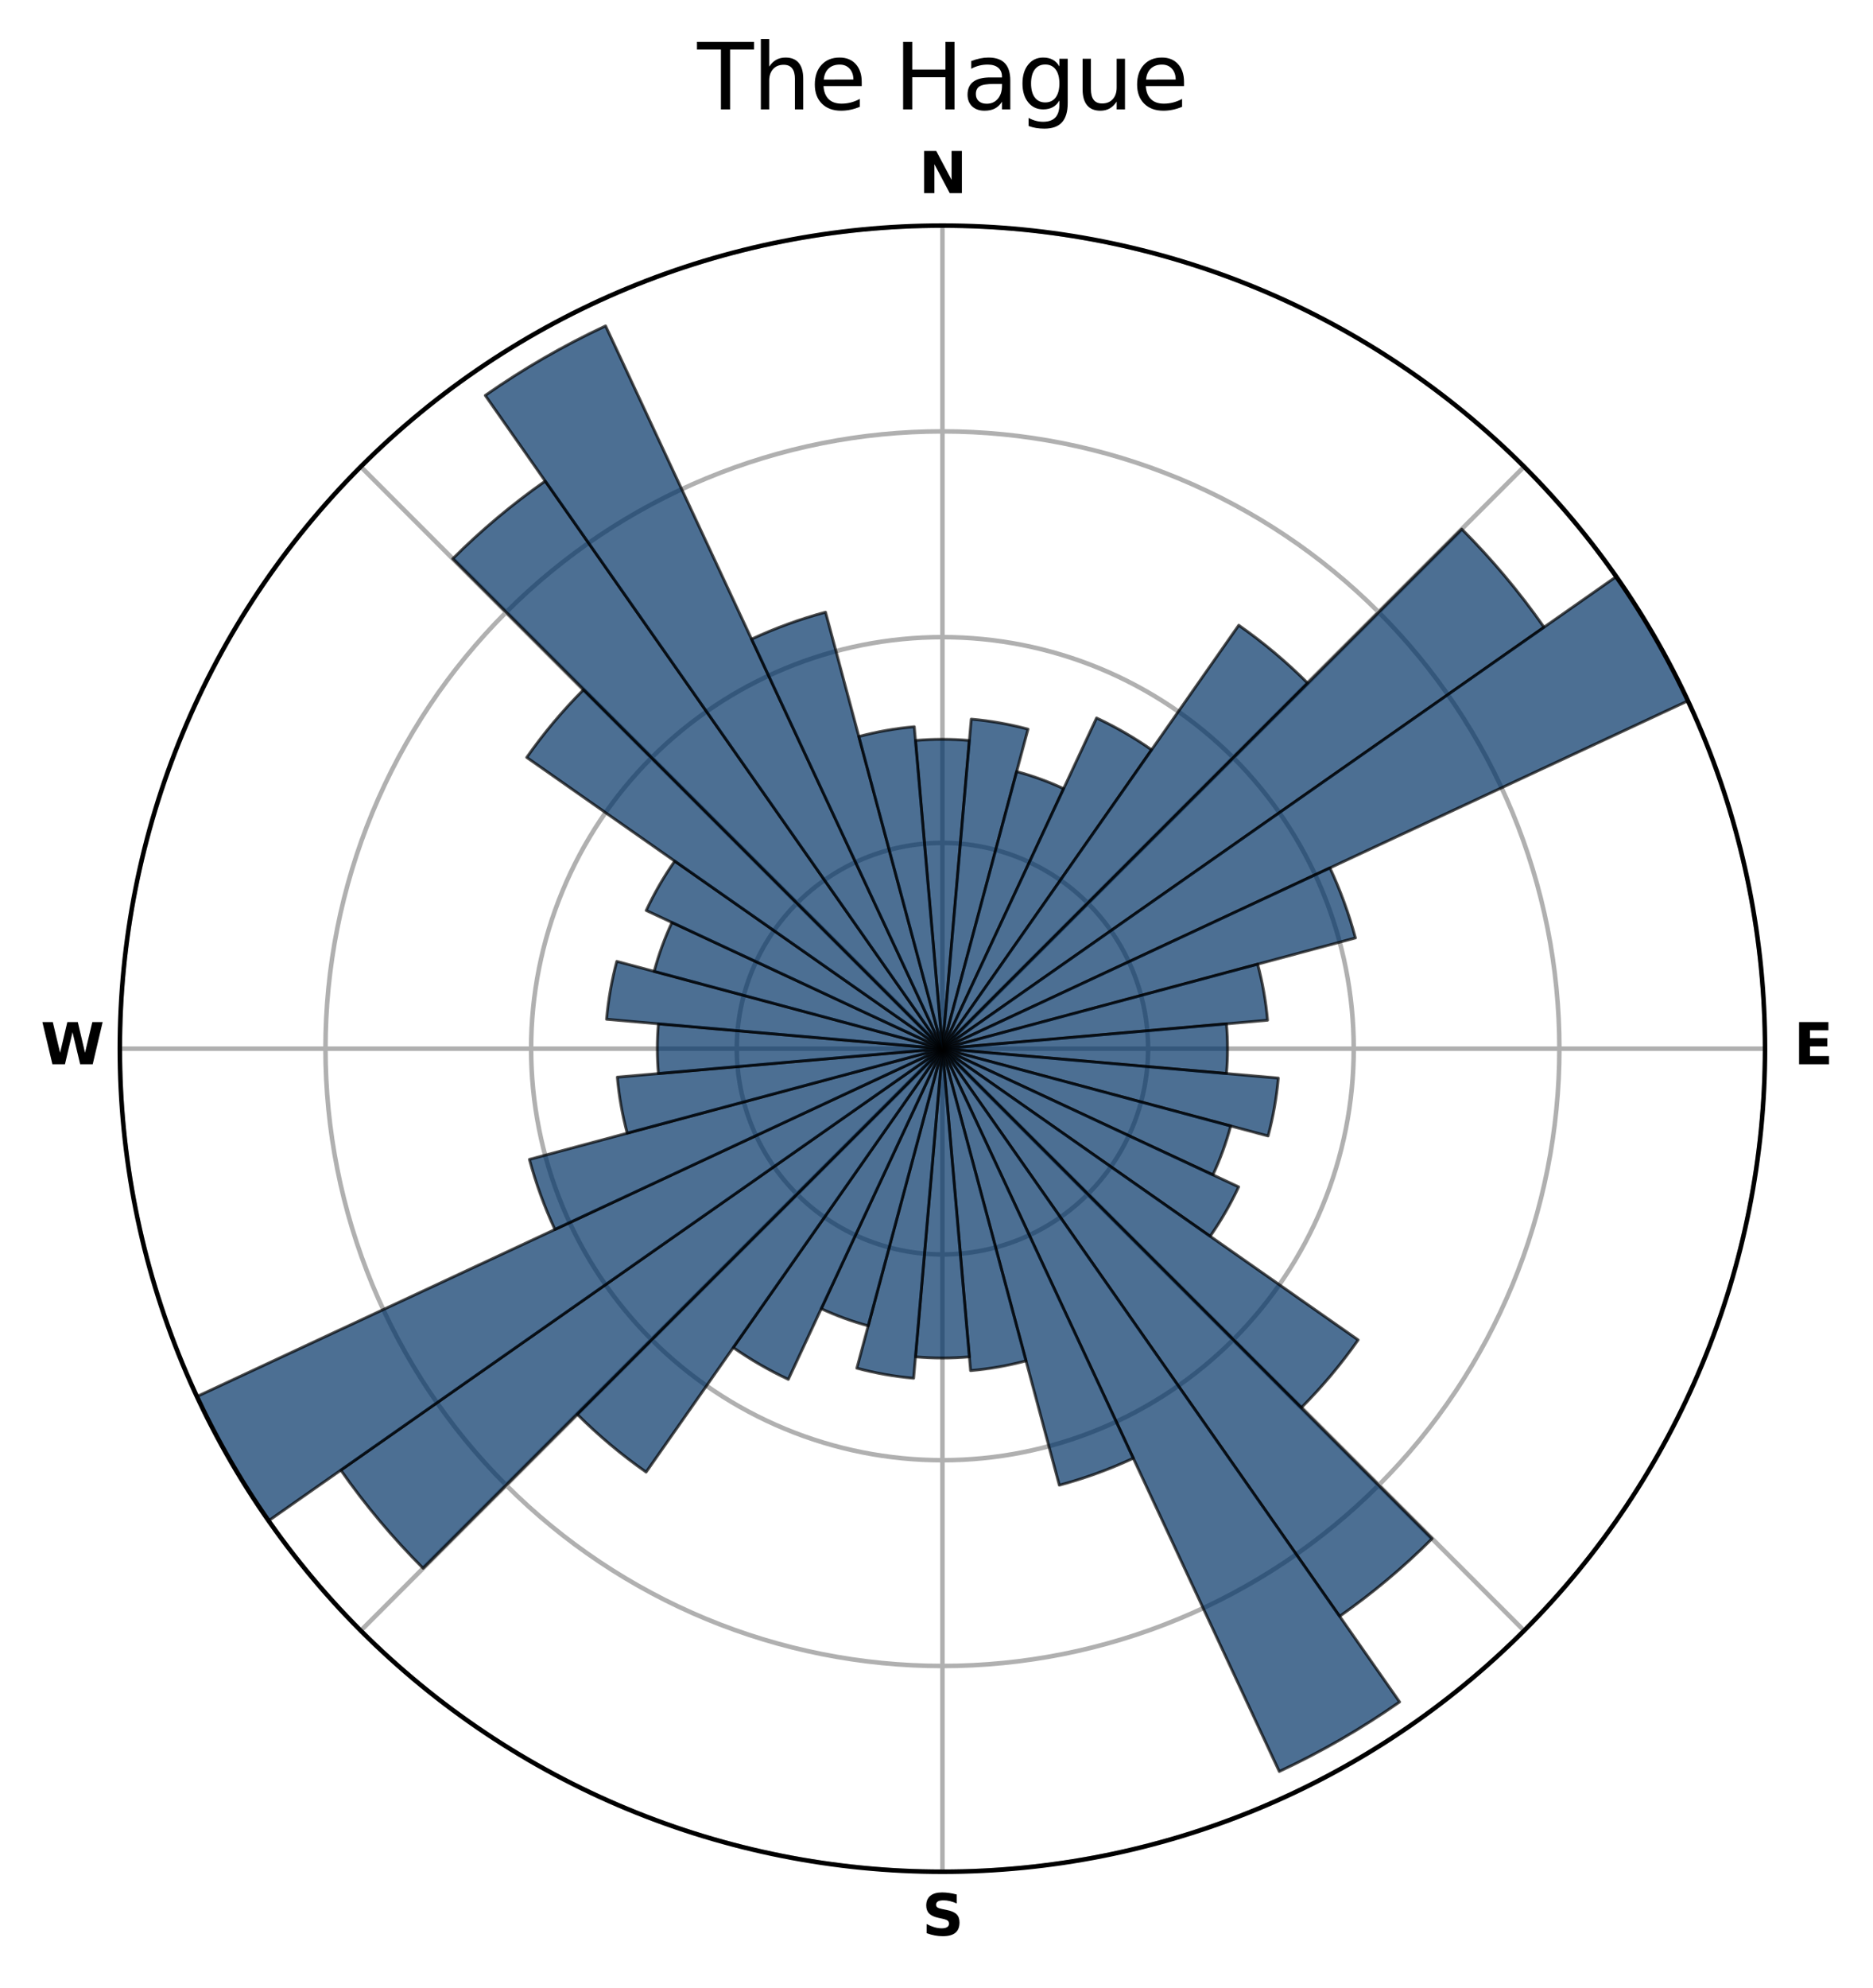 <?xml version="1.0" encoding="utf-8" standalone="no"?>
<!DOCTYPE svg PUBLIC "-//W3C//DTD SVG 1.1//EN"
  "http://www.w3.org/Graphics/SVG/1.1/DTD/svg11.dtd">
<svg xmlns:xlink="http://www.w3.org/1999/xlink" width="331.628pt" height="351.759pt" viewBox="0 0 331.628 351.759" xmlns="http://www.w3.org/2000/svg" version="1.1">
 <defs>
  <style type="text/css">*{stroke-linejoin: round; stroke-linecap: butt}</style>
 </defs>
 <g id="figure_1">
  <g id="patch_1">
   <path d="M 0 351.759 
L 331.628 351.759 
L 331.628 0 
L 0 0 
z
" style="fill: #ffffff"/>
  </g>
  <g id="axes_1">
   <g id="patch_2">
    <path d="M 312.513 185.571 
C 312.513 166.445 308.745 147.504 301.426 129.834 
C 294.107 112.163 283.378 96.106 269.853 82.582 
C 256.329 69.058 240.272 58.329 222.601 51.009 
C 204.931 43.69 185.99 39.922 166.864 39.922 
C 147.737 39.922 128.797 43.69 111.126 51.009 
C 93.456 58.329 77.399 69.058 63.874 82.582 
C 50.35 96.106 39.621 112.163 32.302 129.834 
C 24.982 147.504 21.215 166.445 21.215 185.571 
C 21.215 204.698 24.982 223.638 32.302 241.309 
C 39.621 258.979 50.35 275.036 63.874 288.561 
C 77.399 302.085 93.456 312.814 111.126 320.134 
C 128.797 327.453 147.737 331.22 166.864 331.22 
C 185.99 331.22 204.931 327.453 222.601 320.134 
C 240.272 312.814 256.329 302.085 269.853 288.561 
C 283.378 275.036 294.107 258.979 301.426 241.309 
C 308.745 223.638 312.513 204.698 312.513 185.571 
M 166.864 185.571 
C 166.864 185.571 166.864 185.571 166.864 185.571 
C 166.864 185.571 166.864 185.571 166.864 185.571 
C 166.864 185.571 166.864 185.571 166.864 185.571 
C 166.864 185.571 166.864 185.571 166.864 185.571 
C 166.864 185.571 166.864 185.571 166.864 185.571 
C 166.864 185.571 166.864 185.571 166.864 185.571 
C 166.864 185.571 166.864 185.571 166.864 185.571 
C 166.864 185.571 166.864 185.571 166.864 185.571 
C 166.864 185.571 166.864 185.571 166.864 185.571 
C 166.864 185.571 166.864 185.571 166.864 185.571 
C 166.864 185.571 166.864 185.571 166.864 185.571 
C 166.864 185.571 166.864 185.571 166.864 185.571 
C 166.864 185.571 166.864 185.571 166.864 185.571 
C 166.864 185.571 166.864 185.571 166.864 185.571 
C 166.864 185.571 166.864 185.571 166.864 185.571 
C 166.864 185.571 166.864 185.571 166.864 185.571 
z
" style="fill: #ffffff"/>
   </g>
   <g id="matplotlib.axis_1">
    <g id="xtick_1">
     <g id="line2d_1">
      <path d="M 166.864 185.571 
L 166.864 39.922 
" clip-path="url(#pfd83b82405)" style="fill: none; stroke: #b0b0b0; stroke-width: 0.8; stroke-linecap: square"/>
     </g>
     <g id="text_1">
      <!-- N -->
      <g transform="translate(162.679 34.182) scale(0.1 -0.1)">
       <defs>
        <path id="DejaVuSans-Bold-4e" d="M 588 4666 
L 1931 4666 
L 3628 1466 
L 3628 4666 
L 4769 4666 
L 4769 0 
L 3425 0 
L 1728 3200 
L 1728 0 
L 588 0 
L 588 4666 
z
" transform="scale(0.016)"/>
       </defs>
       <use xlink:href="#DejaVuSans-Bold-4e"/>
      </g>
     </g>
    </g>
    <g id="xtick_2">
     <g id="line2d_2">
      <path d="M 166.864 185.571 
L 269.853 82.582 
" clip-path="url(#pfd83b82405)" style="fill: none; stroke: #b0b0b0; stroke-width: 0.8; stroke-linecap: square"/>
     </g>
    </g>
    <g id="xtick_3">
     <g id="line2d_3">
      <path d="M 166.864 185.571 
L 312.513 185.571 
" clip-path="url(#pfd83b82405)" style="fill: none; stroke: #b0b0b0; stroke-width: 0.8; stroke-linecap: square"/>
     </g>
     <g id="text_2">
      <!-- E -->
      <g transform="translate(317.597 188.331) scale(0.1 -0.1)">
       <defs>
        <path id="DejaVuSans-Bold-45" d="M 588 4666 
L 3834 4666 
L 3834 3756 
L 1791 3756 
L 1791 2888 
L 3713 2888 
L 3713 1978 
L 1791 1978 
L 1791 909 
L 3903 909 
L 3903 0 
L 588 0 
L 588 4666 
z
" transform="scale(0.016)"/>
       </defs>
       <use xlink:href="#DejaVuSans-Bold-45"/>
      </g>
     </g>
    </g>
    <g id="xtick_4">
     <g id="line2d_4">
      <path d="M 166.864 185.571 
L 269.853 288.561 
" clip-path="url(#pfd83b82405)" style="fill: none; stroke: #b0b0b0; stroke-width: 0.8; stroke-linecap: square"/>
     </g>
    </g>
    <g id="xtick_5">
     <g id="line2d_5">
      <path d="M 166.864 185.571 
L 166.864 331.22 
" clip-path="url(#pfd83b82405)" style="fill: none; stroke: #b0b0b0; stroke-width: 0.8; stroke-linecap: square"/>
     </g>
     <g id="text_3">
      <!-- S -->
      <g transform="translate(163.263 342.48) scale(0.1 -0.1)">
       <defs>
        <path id="DejaVuSans-Bold-53" d="M 3834 4519 
L 3834 3531 
Q 3450 3703 3084 3790 
Q 2719 3878 2394 3878 
Q 1963 3878 1756 3759 
Q 1550 3641 1550 3391 
Q 1550 3203 1689 3098 
Q 1828 2994 2194 2919 
L 2706 2816 
Q 3484 2659 3812 2340 
Q 4141 2022 4141 1434 
Q 4141 663 3683 286 
Q 3225 -91 2284 -91 
Q 1841 -91 1394 -6 
Q 947 78 500 244 
L 500 1259 
Q 947 1022 1364 901 
Q 1781 781 2169 781 
Q 2563 781 2772 912 
Q 2981 1044 2981 1288 
Q 2981 1506 2839 1625 
Q 2697 1744 2272 1838 
L 1806 1941 
Q 1106 2091 782 2419 
Q 459 2747 459 3303 
Q 459 4000 909 4375 
Q 1359 4750 2203 4750 
Q 2588 4750 2994 4692 
Q 3400 4634 3834 4519 
z
" transform="scale(0.016)"/>
       </defs>
       <use xlink:href="#DejaVuSans-Bold-53"/>
      </g>
     </g>
    </g>
    <g id="xtick_6">
     <g id="line2d_6">
      <path d="M 166.864 185.571 
L 63.874 288.561 
" clip-path="url(#pfd83b82405)" style="fill: none; stroke: #b0b0b0; stroke-width: 0.8; stroke-linecap: square"/>
     </g>
    </g>
    <g id="xtick_7">
     <g id="line2d_7">
      <path d="M 166.864 185.571 
L 21.215 185.571 
" clip-path="url(#pfd83b82405)" style="fill: none; stroke: #b0b0b0; stroke-width: 0.8; stroke-linecap: square"/>
     </g>
     <g id="text_4">
      <!-- W -->
      <g transform="translate(7.2 188.331) scale(0.1 -0.1)">
       <defs>
        <path id="DejaVuSans-Bold-57" d="M 191 4666 
L 1344 4666 
L 2150 1275 
L 2950 4666 
L 4109 4666 
L 4909 1275 
L 5716 4666 
L 6859 4666 
L 5759 0 
L 4372 0 
L 3525 3547 
L 2688 0 
L 1300 0 
L 191 4666 
z
" transform="scale(0.016)"/>
       </defs>
       <use xlink:href="#DejaVuSans-Bold-57"/>
      </g>
     </g>
    </g>
    <g id="xtick_8">
     <g id="line2d_8">
      <path d="M 166.864 185.571 
L 63.874 82.582 
" clip-path="url(#pfd83b82405)" style="fill: none; stroke: #b0b0b0; stroke-width: 0.8; stroke-linecap: square"/>
     </g>
    </g>
   </g>
   <g id="matplotlib.axis_2">
    <g id="ytick_1">
     <g id="line2d_9">
      <path d="M 166.864 185.571 
C 166.864 185.571 166.864 185.571 166.864 185.571 
C 166.864 185.571 166.864 185.571 166.864 185.571 
C 166.864 185.571 166.864 185.571 166.864 185.571 
C 166.864 185.571 166.864 185.571 166.864 185.571 
C 166.864 185.571 166.864 185.571 166.864 185.571 
C 166.864 185.571 166.864 185.571 166.864 185.571 
C 166.864 185.571 166.864 185.571 166.864 185.571 
C 166.864 185.571 166.864 185.571 166.864 185.571 
C 166.864 185.571 166.864 185.571 166.864 185.571 
C 166.864 185.571 166.864 185.571 166.864 185.571 
C 166.864 185.571 166.864 185.571 166.864 185.571 
C 166.864 185.571 166.864 185.571 166.864 185.571 
C 166.864 185.571 166.864 185.571 166.864 185.571 
C 166.864 185.571 166.864 185.571 166.864 185.571 
C 166.864 185.571 166.864 185.571 166.864 185.571 
C 166.864 185.571 166.864 185.571 166.864 185.571 
" clip-path="url(#pfd83b82405)" style="fill: none; stroke: #b0b0b0; stroke-width: 0.8; stroke-linecap: square"/>
     </g>
    </g>
    <g id="ytick_2">
     <g id="line2d_10">
      <path d="M 166.864 149.159 
C 171.645 149.159 176.381 150.101 180.798 151.931 
C 185.216 153.761 189.23 156.443 192.611 159.824 
C 195.992 163.205 198.675 167.219 200.504 171.637 
C 202.334 176.055 203.276 180.79 203.276 185.571 
C 203.276 190.353 202.334 195.088 200.504 199.506 
C 198.675 203.923 195.992 207.938 192.611 211.319 
C 189.23 214.7 185.216 217.382 180.798 219.212 
C 176.381 221.042 171.645 221.984 166.864 221.984 
C 162.082 221.984 157.347 221.042 152.929 219.212 
C 148.512 217.382 144.498 214.7 141.116 211.319 
C 137.735 207.938 135.053 203.923 133.223 199.506 
C 131.393 195.088 130.452 190.353 130.452 185.571 
C 130.452 180.79 131.393 176.055 133.223 171.637 
C 135.053 167.219 137.735 163.205 141.116 159.824 
C 144.498 156.443 148.512 153.761 152.929 151.931 
C 157.347 150.101 162.082 149.159 166.864 149.159 
" clip-path="url(#pfd83b82405)" style="fill: none; stroke: #b0b0b0; stroke-width: 0.8; stroke-linecap: square"/>
     </g>
    </g>
    <g id="ytick_3">
     <g id="line2d_11">
      <path d="M 166.864 112.747 
C 176.427 112.747 185.897 114.631 194.733 118.29 
C 203.568 121.95 211.596 127.314 218.359 134.077 
C 225.121 140.839 230.485 148.867 234.145 157.703 
C 237.805 166.538 239.688 176.008 239.688 185.571 
C 239.688 195.135 237.805 204.605 234.145 213.44 
C 230.485 222.275 225.121 230.304 218.359 237.066 
C 211.596 243.828 203.568 249.193 194.733 252.852 
C 185.897 256.512 176.427 258.396 166.864 258.396 
C 157.301 258.396 147.83 256.512 138.995 252.852 
C 130.16 249.193 122.131 243.828 115.369 237.066 
C 108.607 230.304 103.242 222.275 99.583 213.44 
C 95.923 204.605 94.039 195.135 94.039 185.571 
C 94.039 176.008 95.923 166.538 99.583 157.703 
C 103.242 148.867 108.607 140.839 115.369 134.077 
C 122.131 127.314 130.16 121.95 138.995 118.29 
C 147.83 114.631 157.301 112.747 166.864 112.747 
" clip-path="url(#pfd83b82405)" style="fill: none; stroke: #b0b0b0; stroke-width: 0.8; stroke-linecap: square"/>
     </g>
    </g>
    <g id="ytick_4">
     <g id="line2d_12">
      <path d="M 166.864 76.335 
C 181.209 76.335 195.414 79.16 208.667 84.65 
C 221.92 90.139 233.963 98.186 244.106 108.329 
C 254.249 118.473 262.296 130.515 267.785 143.768 
C 273.275 157.021 276.101 171.227 276.101 185.571 
C 276.101 199.916 273.275 214.122 267.785 227.374 
C 262.296 240.627 254.249 252.67 244.106 262.813 
C 233.963 272.957 221.92 281.003 208.667 286.493 
C 195.414 291.983 181.209 294.808 166.864 294.808 
C 152.519 294.808 138.314 291.983 125.061 286.493 
C 111.808 281.003 99.765 272.957 89.622 262.813 
C 79.478 252.67 71.432 240.627 65.942 227.374 
C 60.453 214.122 57.627 199.916 57.627 185.571 
C 57.627 171.227 60.453 157.021 65.942 143.768 
C 71.432 130.515 79.478 118.473 89.622 108.329 
C 99.765 98.186 111.808 90.139 125.061 84.65 
C 138.314 79.16 152.519 76.335 166.864 76.335 
" clip-path="url(#pfd83b82405)" style="fill: none; stroke: #b0b0b0; stroke-width: 0.8; stroke-linecap: square"/>
     </g>
    </g>
    <g id="ytick_5">
     <g id="line2d_13">
      <path d="M 166.864 39.922 
C 185.99 39.922 204.931 43.69 222.601 51.009 
C 240.272 58.329 256.329 69.058 269.853 82.582 
C 283.378 96.106 294.107 112.163 301.426 129.834 
C 308.745 147.504 312.513 166.445 312.513 185.571 
C 312.513 204.698 308.745 223.638 301.426 241.309 
C 294.107 258.979 283.378 275.036 269.853 288.561 
C 256.329 302.085 240.272 312.814 222.601 320.134 
C 204.931 327.453 185.99 331.22 166.864 331.22 
C 147.737 331.22 128.797 327.453 111.126 320.134 
C 93.456 312.814 77.399 302.085 63.874 288.561 
C 50.35 275.036 39.621 258.979 32.302 241.309 
C 24.982 223.638 21.215 204.698 21.215 185.571 
C 21.215 166.445 24.982 147.504 32.302 129.834 
C 39.621 112.163 50.35 96.106 63.874 82.582 
C 77.399 69.058 93.456 58.329 111.126 51.009 
C 128.797 43.69 147.737 39.922 166.864 39.922 
" clip-path="url(#pfd83b82405)" style="fill: none; stroke: #b0b0b0; stroke-width: 0.8; stroke-linecap: square"/>
     </g>
    </g>
   </g>
   <g id="patch_3">
    <path d="M 166.864 185.571 
C 166.864 185.571 166.864 185.571 166.864 185.571 
C 166.864 185.571 166.864 185.571 166.864 185.571 
L 171.635 131.034 
C 170.049 130.896 168.457 130.826 166.864 130.826 
C 165.271 130.826 163.679 130.896 162.092 131.034 
z
" clip-path="url(#pfd83b82405)" style="fill: #003366; opacity: 0.7; stroke: #000000; stroke-width: 0.5; stroke-linejoin: miter"/>
   </g>
   <g id="patch_4">
    <path d="M 166.864 185.571 
C 166.864 185.571 166.864 185.571 166.864 185.571 
C 166.864 185.571 166.864 185.571 166.864 185.571 
L 182.014 129.029 
C 180.369 128.588 178.706 128.219 177.029 127.924 
C 175.352 127.628 173.662 127.405 171.966 127.257 
z
" clip-path="url(#pfd83b82405)" style="fill: #003366; opacity: 0.7; stroke: #000000; stroke-width: 0.5; stroke-linejoin: miter"/>
   </g>
   <g id="patch_5">
    <path d="M 166.864 185.571 
C 166.864 185.571 166.864 185.571 166.864 185.571 
C 166.864 185.571 166.864 185.571 166.864 185.571 
L 188.319 139.561 
C 186.98 138.937 185.615 138.371 184.227 137.866 
C 182.839 137.361 181.43 136.917 180.003 136.534 
z
" clip-path="url(#pfd83b82405)" style="fill: #003366; opacity: 0.7; stroke: #000000; stroke-width: 0.5; stroke-linejoin: miter"/>
   </g>
   <g id="patch_6">
    <path d="M 166.864 185.571 
C 166.864 185.571 166.864 185.571 166.864 185.571 
C 166.864 185.571 166.864 185.571 166.864 185.571 
L 203.896 132.684 
C 202.358 131.606 200.773 130.596 199.146 129.657 
C 197.519 128.718 195.852 127.85 194.15 127.056 
z
" clip-path="url(#pfd83b82405)" style="fill: #003366; opacity: 0.7; stroke: #000000; stroke-width: 0.5; stroke-linejoin: miter"/>
   </g>
   <g id="patch_7">
    <path d="M 166.864 185.571 
C 166.864 185.571 166.864 185.571 166.864 185.571 
C 166.864 185.571 166.864 185.571 166.864 185.571 
L 231.541 120.894 
C 229.66 119.012 227.697 117.214 225.658 115.503 
C 223.62 113.792 221.507 112.172 219.328 110.645 
z
" clip-path="url(#pfd83b82405)" style="fill: #003366; opacity: 0.7; stroke: #000000; stroke-width: 0.5; stroke-linejoin: miter"/>
   </g>
   <g id="patch_8">
    <path d="M 166.864 185.571 
C 166.864 185.571 166.864 185.571 166.864 185.571 
C 166.864 185.571 166.864 185.571 166.864 185.571 
L 273.38 110.988 
C 271.21 107.889 268.906 104.886 266.474 101.988 
C 264.043 99.09 261.486 96.3 258.811 93.625 
z
" clip-path="url(#pfd83b82405)" style="fill: #003366; opacity: 0.7; stroke: #000000; stroke-width: 0.5; stroke-linejoin: miter"/>
   </g>
   <g id="patch_9">
    <path d="M 166.864 185.571 
C 166.864 185.571 166.864 185.571 166.864 185.571 
C 166.864 185.571 166.864 185.571 166.864 185.571 
L 298.867 124.017 
C 297.076 120.177 295.118 116.417 293 112.747 
C 290.881 109.077 288.603 105.502 286.173 102.031 
z
" clip-path="url(#pfd83b82405)" style="fill: #003366; opacity: 0.7; stroke: #000000; stroke-width: 0.5; stroke-linejoin: miter"/>
   </g>
   <g id="patch_10">
    <path d="M 166.864 185.571 
C 166.864 185.571 166.864 185.571 166.864 185.571 
C 166.864 185.571 166.864 185.571 166.864 185.571 
L 239.985 165.979 
C 239.415 163.851 238.752 161.75 237.999 159.68 
C 237.245 157.611 236.402 155.575 235.471 153.579 
z
" clip-path="url(#pfd83b82405)" style="fill: #003366; opacity: 0.7; stroke: #000000; stroke-width: 0.5; stroke-linejoin: miter"/>
   </g>
   <g id="patch_11">
    <path d="M 166.864 185.571 
C 166.864 185.571 166.864 185.571 166.864 185.571 
C 166.864 185.571 166.864 185.571 166.864 185.571 
L 224.426 180.535 
C 224.279 178.861 224.06 177.193 223.768 175.538 
C 223.476 173.882 223.112 172.24 222.677 170.616 
z
" clip-path="url(#pfd83b82405)" style="fill: #003366; opacity: 0.7; stroke: #000000; stroke-width: 0.5; stroke-linejoin: miter"/>
   </g>
   <g id="patch_12">
    <path d="M 166.864 185.571 
C 166.864 185.571 166.864 185.571 166.864 185.571 
C 166.864 185.571 166.864 185.571 166.864 185.571 
L 217.149 189.971 
C 217.277 188.508 217.341 187.04 217.341 185.571 
C 217.341 184.103 217.277 182.635 217.149 181.172 
z
" clip-path="url(#pfd83b82405)" style="fill: #003366; opacity: 0.7; stroke: #000000; stroke-width: 0.5; stroke-linejoin: miter"/>
   </g>
   <g id="patch_13">
    <path d="M 166.864 185.571 
C 166.864 185.571 166.864 185.571 166.864 185.571 
C 166.864 185.571 166.864 185.571 166.864 185.571 
L 224.523 201.021 
C 224.972 199.344 225.348 197.647 225.65 195.937 
C 225.952 194.227 226.178 192.504 226.33 190.774 
z
" clip-path="url(#pfd83b82405)" style="fill: #003366; opacity: 0.7; stroke: #000000; stroke-width: 0.5; stroke-linejoin: miter"/>
   </g>
   <g id="patch_14">
    <path d="M 166.864 185.571 
C 166.864 185.571 166.864 185.571 166.864 185.571 
C 166.864 185.571 166.864 185.571 166.864 185.571 
L 214.753 207.902 
C 215.403 206.509 215.991 205.088 216.517 203.644 
C 217.043 202.199 217.505 200.732 217.903 199.247 
z
" clip-path="url(#pfd83b82405)" style="fill: #003366; opacity: 0.7; stroke: #000000; stroke-width: 0.5; stroke-linejoin: miter"/>
   </g>
   <g id="patch_15">
    <path d="M 166.864 185.571 
C 166.864 185.571 166.864 185.571 166.864 185.571 
C 166.864 185.571 166.864 185.571 166.864 185.571 
L 214.265 218.762 
C 215.231 217.383 216.136 215.962 216.977 214.504 
C 217.819 213.047 218.597 211.552 219.308 210.027 
z
" clip-path="url(#pfd83b82405)" style="fill: #003366; opacity: 0.7; stroke: #000000; stroke-width: 0.5; stroke-linejoin: miter"/>
   </g>
   <g id="patch_16">
    <path d="M 166.864 185.571 
C 166.864 185.571 166.864 185.571 166.864 185.571 
C 166.864 185.571 166.864 185.571 166.864 185.571 
L 230.399 249.107 
C 232.248 247.258 234.015 245.33 235.695 243.328 
C 237.375 241.325 238.967 239.25 240.467 237.109 
z
" clip-path="url(#pfd83b82405)" style="fill: #003366; opacity: 0.7; stroke: #000000; stroke-width: 0.5; stroke-linejoin: miter"/>
   </g>
   <g id="patch_17">
    <path d="M 166.864 185.571 
C 166.864 185.571 166.864 185.571 166.864 185.571 
C 166.864 185.571 166.864 185.571 166.864 185.571 
L 237.192 286.01 
C 240.114 283.964 242.946 281.792 245.678 279.499 
C 248.411 277.206 251.042 274.795 253.565 272.272 
z
" clip-path="url(#pfd83b82405)" style="fill: #003366; opacity: 0.7; stroke: #000000; stroke-width: 0.5; stroke-linejoin: miter"/>
   </g>
   <g id="patch_18">
    <path d="M 166.864 185.571 
C 166.864 185.571 166.864 185.571 166.864 185.571 
C 166.864 185.571 166.864 185.571 166.864 185.571 
L 226.504 313.471 
C 230.225 311.736 233.869 309.839 237.425 307.786 
C 240.98 305.733 244.445 303.526 247.808 301.171 
z
" clip-path="url(#pfd83b82405)" style="fill: #003366; opacity: 0.7; stroke: #000000; stroke-width: 0.5; stroke-linejoin: miter"/>
   </g>
   <g id="patch_19">
    <path d="M 166.864 185.571 
C 166.864 185.571 166.864 185.571 166.864 185.571 
C 166.864 185.571 166.864 185.571 166.864 185.571 
L 187.56 262.811 
C 189.807 262.209 192.027 261.509 194.213 260.714 
C 196.4 259.918 198.55 259.027 200.658 258.044 
z
" clip-path="url(#pfd83b82405)" style="fill: #003366; opacity: 0.7; stroke: #000000; stroke-width: 0.5; stroke-linejoin: miter"/>
   </g>
   <g id="patch_20">
    <path d="M 166.864 185.571 
C 166.864 185.571 166.864 185.571 166.864 185.571 
C 166.864 185.571 166.864 185.571 166.864 185.571 
L 171.848 242.541 
C 173.505 242.396 175.156 242.179 176.794 241.89 
C 178.433 241.601 180.058 241.241 181.665 240.81 
z
" clip-path="url(#pfd83b82405)" style="fill: #003366; opacity: 0.7; stroke: #000000; stroke-width: 0.5; stroke-linejoin: miter"/>
   </g>
   <g id="patch_21">
    <path d="M 166.864 185.571 
C 166.864 185.571 166.864 185.571 166.864 185.571 
C 166.864 185.571 166.864 185.571 166.864 185.571 
L 162.092 240.108 
C 163.679 240.247 165.271 240.317 166.864 240.317 
C 168.457 240.317 170.049 240.247 171.635 240.108 
z
" clip-path="url(#pfd83b82405)" style="fill: #003366; opacity: 0.7; stroke: #000000; stroke-width: 0.5; stroke-linejoin: miter"/>
   </g>
   <g id="patch_22">
    <path d="M 166.864 185.571 
C 166.864 185.571 166.864 185.571 166.864 185.571 
C 166.864 185.571 166.864 185.571 166.864 185.571 
L 151.713 242.114 
C 153.358 242.555 155.022 242.923 156.699 243.219 
C 158.376 243.515 160.065 243.737 161.762 243.886 
z
" clip-path="url(#pfd83b82405)" style="fill: #003366; opacity: 0.7; stroke: #000000; stroke-width: 0.5; stroke-linejoin: miter"/>
   </g>
   <g id="patch_23">
    <path d="M 166.864 185.571 
C 166.864 185.571 166.864 185.571 166.864 185.571 
C 166.864 185.571 166.864 185.571 166.864 185.571 
L 145.409 231.582 
C 146.747 232.206 148.113 232.771 149.501 233.277 
C 150.888 233.782 152.298 234.226 153.724 234.608 
z
" clip-path="url(#pfd83b82405)" style="fill: #003366; opacity: 0.7; stroke: #000000; stroke-width: 0.5; stroke-linejoin: miter"/>
   </g>
   <g id="patch_24">
    <path d="M 166.864 185.571 
C 166.864 185.571 166.864 185.571 166.864 185.571 
C 166.864 185.571 166.864 185.571 166.864 185.571 
L 129.831 238.459 
C 131.37 239.537 132.955 240.546 134.582 241.486 
C 136.208 242.425 137.875 243.293 139.578 244.086 
z
" clip-path="url(#pfd83b82405)" style="fill: #003366; opacity: 0.7; stroke: #000000; stroke-width: 0.5; stroke-linejoin: miter"/>
   </g>
   <g id="patch_25">
    <path d="M 166.864 185.571 
C 166.864 185.571 166.864 185.571 166.864 185.571 
C 166.864 185.571 166.864 185.571 166.864 185.571 
L 102.186 250.249 
C 104.068 252.131 106.031 253.929 108.069 255.64 
C 110.108 257.35 112.22 258.971 114.4 260.497 
z
" clip-path="url(#pfd83b82405)" style="fill: #003366; opacity: 0.7; stroke: #000000; stroke-width: 0.5; stroke-linejoin: miter"/>
   </g>
   <g id="patch_26">
    <path d="M 166.864 185.571 
C 166.864 185.571 166.864 185.571 166.864 185.571 
C 166.864 185.571 166.864 185.571 166.864 185.571 
L 60.348 260.155 
C 62.517 263.254 64.822 266.257 67.253 269.155 
C 69.685 272.053 72.242 274.843 74.917 277.518 
z
" clip-path="url(#pfd83b82405)" style="fill: #003366; opacity: 0.7; stroke: #000000; stroke-width: 0.5; stroke-linejoin: miter"/>
   </g>
   <g id="patch_27">
    <path d="M 166.864 185.571 
C 166.864 185.571 166.864 185.571 166.864 185.571 
C 166.864 185.571 166.864 185.571 166.864 185.571 
L 34.861 247.125 
C 36.652 250.966 38.609 254.726 40.728 258.396 
C 42.847 262.066 45.125 265.641 47.555 269.112 
z
" clip-path="url(#pfd83b82405)" style="fill: #003366; opacity: 0.7; stroke: #000000; stroke-width: 0.5; stroke-linejoin: miter"/>
   </g>
   <g id="patch_28">
    <path d="M 166.864 185.571 
C 166.864 185.571 166.864 185.571 166.864 185.571 
C 166.864 185.571 166.864 185.571 166.864 185.571 
L 93.743 205.164 
C 94.313 207.291 94.976 209.393 95.729 211.462 
C 96.482 213.532 97.325 215.568 98.256 217.564 
z
" clip-path="url(#pfd83b82405)" style="fill: #003366; opacity: 0.7; stroke: #000000; stroke-width: 0.5; stroke-linejoin: miter"/>
   </g>
   <g id="patch_29">
    <path d="M 166.864 185.571 
C 166.864 185.571 166.864 185.571 166.864 185.571 
C 166.864 185.571 166.864 185.571 166.864 185.571 
L 109.302 190.607 
C 109.448 192.282 109.668 193.95 109.96 195.605 
C 110.252 197.261 110.616 198.903 111.051 200.526 
z
" clip-path="url(#pfd83b82405)" style="fill: #003366; opacity: 0.7; stroke: #000000; stroke-width: 0.5; stroke-linejoin: miter"/>
   </g>
   <g id="patch_30">
    <path d="M 166.864 185.571 
C 166.864 185.571 166.864 185.571 166.864 185.571 
C 166.864 185.571 166.864 185.571 166.864 185.571 
L 116.578 181.172 
C 116.45 182.635 116.386 184.103 116.386 185.571 
C 116.386 187.04 116.45 188.508 116.578 189.971 
z
" clip-path="url(#pfd83b82405)" style="fill: #003366; opacity: 0.7; stroke: #000000; stroke-width: 0.5; stroke-linejoin: miter"/>
   </g>
   <g id="patch_31">
    <path d="M 166.864 185.571 
C 166.864 185.571 166.864 185.571 166.864 185.571 
C 166.864 185.571 166.864 185.571 166.864 185.571 
L 109.205 170.122 
C 108.755 171.799 108.379 173.496 108.078 175.206 
C 107.776 176.916 107.549 178.639 107.398 180.369 
z
" clip-path="url(#pfd83b82405)" style="fill: #003366; opacity: 0.7; stroke: #000000; stroke-width: 0.5; stroke-linejoin: miter"/>
   </g>
   <g id="patch_32">
    <path d="M 166.864 185.571 
C 166.864 185.571 166.864 185.571 166.864 185.571 
C 166.864 185.571 166.864 185.571 166.864 185.571 
L 118.975 163.24 
C 118.325 164.634 117.737 166.055 117.211 167.499 
C 116.685 168.944 116.222 170.411 115.825 171.895 
z
" clip-path="url(#pfd83b82405)" style="fill: #003366; opacity: 0.7; stroke: #000000; stroke-width: 0.5; stroke-linejoin: miter"/>
   </g>
   <g id="patch_33">
    <path d="M 166.864 185.571 
C 166.864 185.571 166.864 185.571 166.864 185.571 
C 166.864 185.571 166.864 185.571 166.864 185.571 
L 119.463 152.381 
C 118.497 153.76 117.592 155.18 116.75 156.638 
C 115.909 158.096 115.131 159.59 114.419 161.116 
z
" clip-path="url(#pfd83b82405)" style="fill: #003366; opacity: 0.7; stroke: #000000; stroke-width: 0.5; stroke-linejoin: miter"/>
   </g>
   <g id="patch_34">
    <path d="M 166.864 185.571 
C 166.864 185.571 166.864 185.571 166.864 185.571 
C 166.864 185.571 166.864 185.571 166.864 185.571 
L 103.328 122.036 
C 101.48 123.885 99.713 125.813 98.033 127.815 
C 96.352 129.818 94.76 131.893 93.261 134.034 
z
" clip-path="url(#pfd83b82405)" style="fill: #003366; opacity: 0.7; stroke: #000000; stroke-width: 0.5; stroke-linejoin: miter"/>
   </g>
   <g id="patch_35">
    <path d="M 166.864 185.571 
C 166.864 185.571 166.864 185.571 166.864 185.571 
C 166.864 185.571 166.864 185.571 166.864 185.571 
L 96.536 85.132 
C 93.614 87.178 90.782 89.351 88.049 91.644 
C 85.317 93.937 82.685 96.348 80.163 98.871 
z
" clip-path="url(#pfd83b82405)" style="fill: #003366; opacity: 0.7; stroke: #000000; stroke-width: 0.5; stroke-linejoin: miter"/>
   </g>
   <g id="patch_36">
    <path d="M 166.864 185.571 
C 166.864 185.571 166.864 185.571 166.864 185.571 
C 166.864 185.571 166.864 185.571 166.864 185.571 
L 107.223 57.672 
C 103.502 59.407 99.859 61.304 96.303 63.357 
C 92.748 65.41 89.283 67.617 85.92 69.972 
z
" clip-path="url(#pfd83b82405)" style="fill: #003366; opacity: 0.7; stroke: #000000; stroke-width: 0.5; stroke-linejoin: miter"/>
   </g>
   <g id="patch_37">
    <path d="M 166.864 185.571 
C 166.864 185.571 166.864 185.571 166.864 185.571 
C 166.864 185.571 166.864 185.571 166.864 185.571 
L 146.167 108.331 
C 143.92 108.934 141.7 109.633 139.514 110.429 
C 137.328 111.225 135.178 112.116 133.069 113.099 
z
" clip-path="url(#pfd83b82405)" style="fill: #003366; opacity: 0.7; stroke: #000000; stroke-width: 0.5; stroke-linejoin: miter"/>
   </g>
   <g id="patch_38">
    <path d="M 166.864 185.571 
C 166.864 185.571 166.864 185.571 166.864 185.571 
C 166.864 185.571 166.864 185.571 166.864 185.571 
L 161.88 128.602 
C 160.222 128.747 158.572 128.964 156.933 129.253 
C 155.295 129.542 153.67 129.902 152.063 130.333 
z
" clip-path="url(#pfd83b82405)" style="fill: #003366; opacity: 0.7; stroke: #000000; stroke-width: 0.5; stroke-linejoin: miter"/>
   </g>
   <g id="patch_39">
    <path d="M 166.864 39.922 
C 147.737 39.922 128.797 43.69 111.126 51.009 
C 93.456 58.329 77.399 69.058 63.874 82.582 
C 50.35 96.106 39.621 112.163 32.302 129.834 
C 24.982 147.504 21.215 166.445 21.215 185.571 
C 21.215 204.698 24.982 223.638 32.302 241.309 
C 39.621 258.979 50.35 275.036 63.874 288.561 
C 77.399 302.085 93.456 312.814 111.126 320.134 
C 128.797 327.453 147.737 331.22 166.864 331.22 
C 185.99 331.22 204.931 327.453 222.601 320.134 
C 240.272 312.814 256.329 302.085 269.853 288.561 
C 283.378 275.036 294.107 258.979 301.426 241.309 
C 308.745 223.638 312.513 204.698 312.513 185.571 
C 312.513 166.445 308.745 147.504 301.426 129.834 
C 294.107 112.163 283.378 96.106 269.853 82.582 
C 256.329 69.058 240.272 58.329 222.601 51.009 
C 204.931 43.69 185.99 39.922 166.864 39.922 
" style="fill: none; stroke: #000000; stroke-width: 0.8; stroke-linejoin: miter; stroke-linecap: square"/>
   </g>
   <g id="text_5">
    <!-- The Hague -->
    <g transform="translate(123.453 19.358) scale(0.16 -0.16)">
     <defs>
      <path id="DejaVuSans-54" d="M -19 4666 
L 3928 4666 
L 3928 4134 
L 2272 4134 
L 2272 0 
L 1638 0 
L 1638 4134 
L -19 4134 
L -19 4666 
z
" transform="scale(0.016)"/>
      <path id="DejaVuSans-68" d="M 3513 2113 
L 3513 0 
L 2938 0 
L 2938 2094 
Q 2938 2591 2744 2837 
Q 2550 3084 2163 3084 
Q 1697 3084 1428 2787 
Q 1159 2491 1159 1978 
L 1159 0 
L 581 0 
L 581 4863 
L 1159 4863 
L 1159 2956 
Q 1366 3272 1645 3428 
Q 1925 3584 2291 3584 
Q 2894 3584 3203 3211 
Q 3513 2838 3513 2113 
z
" transform="scale(0.016)"/>
      <path id="DejaVuSans-65" d="M 3597 1894 
L 3597 1613 
L 953 1613 
Q 991 1019 1311 708 
Q 1631 397 2203 397 
Q 2534 397 2845 478 
Q 3156 559 3463 722 
L 3463 178 
Q 3153 47 2828 -22 
Q 2503 -91 2169 -91 
Q 1331 -91 842 396 
Q 353 884 353 1716 
Q 353 2575 817 3079 
Q 1281 3584 2069 3584 
Q 2775 3584 3186 3129 
Q 3597 2675 3597 1894 
z
M 3022 2063 
Q 3016 2534 2758 2815 
Q 2500 3097 2075 3097 
Q 1594 3097 1305 2825 
Q 1016 2553 972 2059 
L 3022 2063 
z
" transform="scale(0.016)"/>
      <path id="DejaVuSans-20" transform="scale(0.016)"/>
      <path id="DejaVuSans-48" d="M 628 4666 
L 1259 4666 
L 1259 2753 
L 3553 2753 
L 3553 4666 
L 4184 4666 
L 4184 0 
L 3553 0 
L 3553 2222 
L 1259 2222 
L 1259 0 
L 628 0 
L 628 4666 
z
" transform="scale(0.016)"/>
      <path id="DejaVuSans-61" d="M 2194 1759 
Q 1497 1759 1228 1600 
Q 959 1441 959 1056 
Q 959 750 1161 570 
Q 1363 391 1709 391 
Q 2188 391 2477 730 
Q 2766 1069 2766 1631 
L 2766 1759 
L 2194 1759 
z
M 3341 1997 
L 3341 0 
L 2766 0 
L 2766 531 
Q 2569 213 2275 61 
Q 1981 -91 1556 -91 
Q 1019 -91 701 211 
Q 384 513 384 1019 
Q 384 1609 779 1909 
Q 1175 2209 1959 2209 
L 2766 2209 
L 2766 2266 
Q 2766 2663 2505 2880 
Q 2244 3097 1772 3097 
Q 1472 3097 1187 3025 
Q 903 2953 641 2809 
L 641 3341 
Q 956 3463 1253 3523 
Q 1550 3584 1831 3584 
Q 2591 3584 2966 3190 
Q 3341 2797 3341 1997 
z
" transform="scale(0.016)"/>
      <path id="DejaVuSans-67" d="M 2906 1791 
Q 2906 2416 2648 2759 
Q 2391 3103 1925 3103 
Q 1463 3103 1205 2759 
Q 947 2416 947 1791 
Q 947 1169 1205 825 
Q 1463 481 1925 481 
Q 2391 481 2648 825 
Q 2906 1169 2906 1791 
z
M 3481 434 
Q 3481 -459 3084 -895 
Q 2688 -1331 1869 -1331 
Q 1566 -1331 1297 -1286 
Q 1028 -1241 775 -1147 
L 775 -588 
Q 1028 -725 1275 -790 
Q 1522 -856 1778 -856 
Q 2344 -856 2625 -561 
Q 2906 -266 2906 331 
L 2906 616 
Q 2728 306 2450 153 
Q 2172 0 1784 0 
Q 1141 0 747 490 
Q 353 981 353 1791 
Q 353 2603 747 3093 
Q 1141 3584 1784 3584 
Q 2172 3584 2450 3431 
Q 2728 3278 2906 2969 
L 2906 3500 
L 3481 3500 
L 3481 434 
z
" transform="scale(0.016)"/>
      <path id="DejaVuSans-75" d="M 544 1381 
L 544 3500 
L 1119 3500 
L 1119 1403 
Q 1119 906 1312 657 
Q 1506 409 1894 409 
Q 2359 409 2629 706 
Q 2900 1003 2900 1516 
L 2900 3500 
L 3475 3500 
L 3475 0 
L 2900 0 
L 2900 538 
Q 2691 219 2414 64 
Q 2138 -91 1772 -91 
Q 1169 -91 856 284 
Q 544 659 544 1381 
z
M 1991 3584 
L 1991 3584 
z
" transform="scale(0.016)"/>
     </defs>
     <use xlink:href="#DejaVuSans-54"/>
     <use xlink:href="#DejaVuSans-68" x="61.084"/>
     <use xlink:href="#DejaVuSans-65" x="124.463"/>
     <use xlink:href="#DejaVuSans-20" x="185.986"/>
     <use xlink:href="#DejaVuSans-48" x="217.773"/>
     <use xlink:href="#DejaVuSans-61" x="292.969"/>
     <use xlink:href="#DejaVuSans-67" x="354.248"/>
     <use xlink:href="#DejaVuSans-75" x="417.725"/>
     <use xlink:href="#DejaVuSans-65" x="481.104"/>
    </g>
   </g>
  </g>
 </g>
 <defs>
  <clipPath id="pfd83b82405">
   <path d="M 312.513 185.571 
C 312.513 166.445 308.745 147.504 301.426 129.834 
C 294.107 112.163 283.378 96.106 269.853 82.582 
C 256.329 69.058 240.272 58.329 222.601 51.009 
C 204.931 43.69 185.99 39.922 166.864 39.922 
C 147.737 39.922 128.797 43.69 111.126 51.009 
C 93.456 58.329 77.399 69.058 63.874 82.582 
C 50.35 96.106 39.621 112.163 32.302 129.834 
C 24.982 147.504 21.215 166.445 21.215 185.571 
C 21.215 204.698 24.982 223.638 32.302 241.309 
C 39.621 258.979 50.35 275.036 63.874 288.561 
C 77.399 302.085 93.456 312.814 111.126 320.134 
C 128.797 327.453 147.737 331.22 166.864 331.22 
C 185.99 331.22 204.931 327.453 222.601 320.134 
C 240.272 312.814 256.329 302.085 269.853 288.561 
C 283.378 275.036 294.107 258.979 301.426 241.309 
C 308.745 223.638 312.513 204.698 312.513 185.571 
M 166.864 185.571 
C 166.864 185.571 166.864 185.571 166.864 185.571 
C 166.864 185.571 166.864 185.571 166.864 185.571 
C 166.864 185.571 166.864 185.571 166.864 185.571 
C 166.864 185.571 166.864 185.571 166.864 185.571 
C 166.864 185.571 166.864 185.571 166.864 185.571 
C 166.864 185.571 166.864 185.571 166.864 185.571 
C 166.864 185.571 166.864 185.571 166.864 185.571 
C 166.864 185.571 166.864 185.571 166.864 185.571 
C 166.864 185.571 166.864 185.571 166.864 185.571 
C 166.864 185.571 166.864 185.571 166.864 185.571 
C 166.864 185.571 166.864 185.571 166.864 185.571 
C 166.864 185.571 166.864 185.571 166.864 185.571 
C 166.864 185.571 166.864 185.571 166.864 185.571 
C 166.864 185.571 166.864 185.571 166.864 185.571 
C 166.864 185.571 166.864 185.571 166.864 185.571 
C 166.864 185.571 166.864 185.571 166.864 185.571 
z
"/>
  </clipPath>
 </defs>
</svg>

